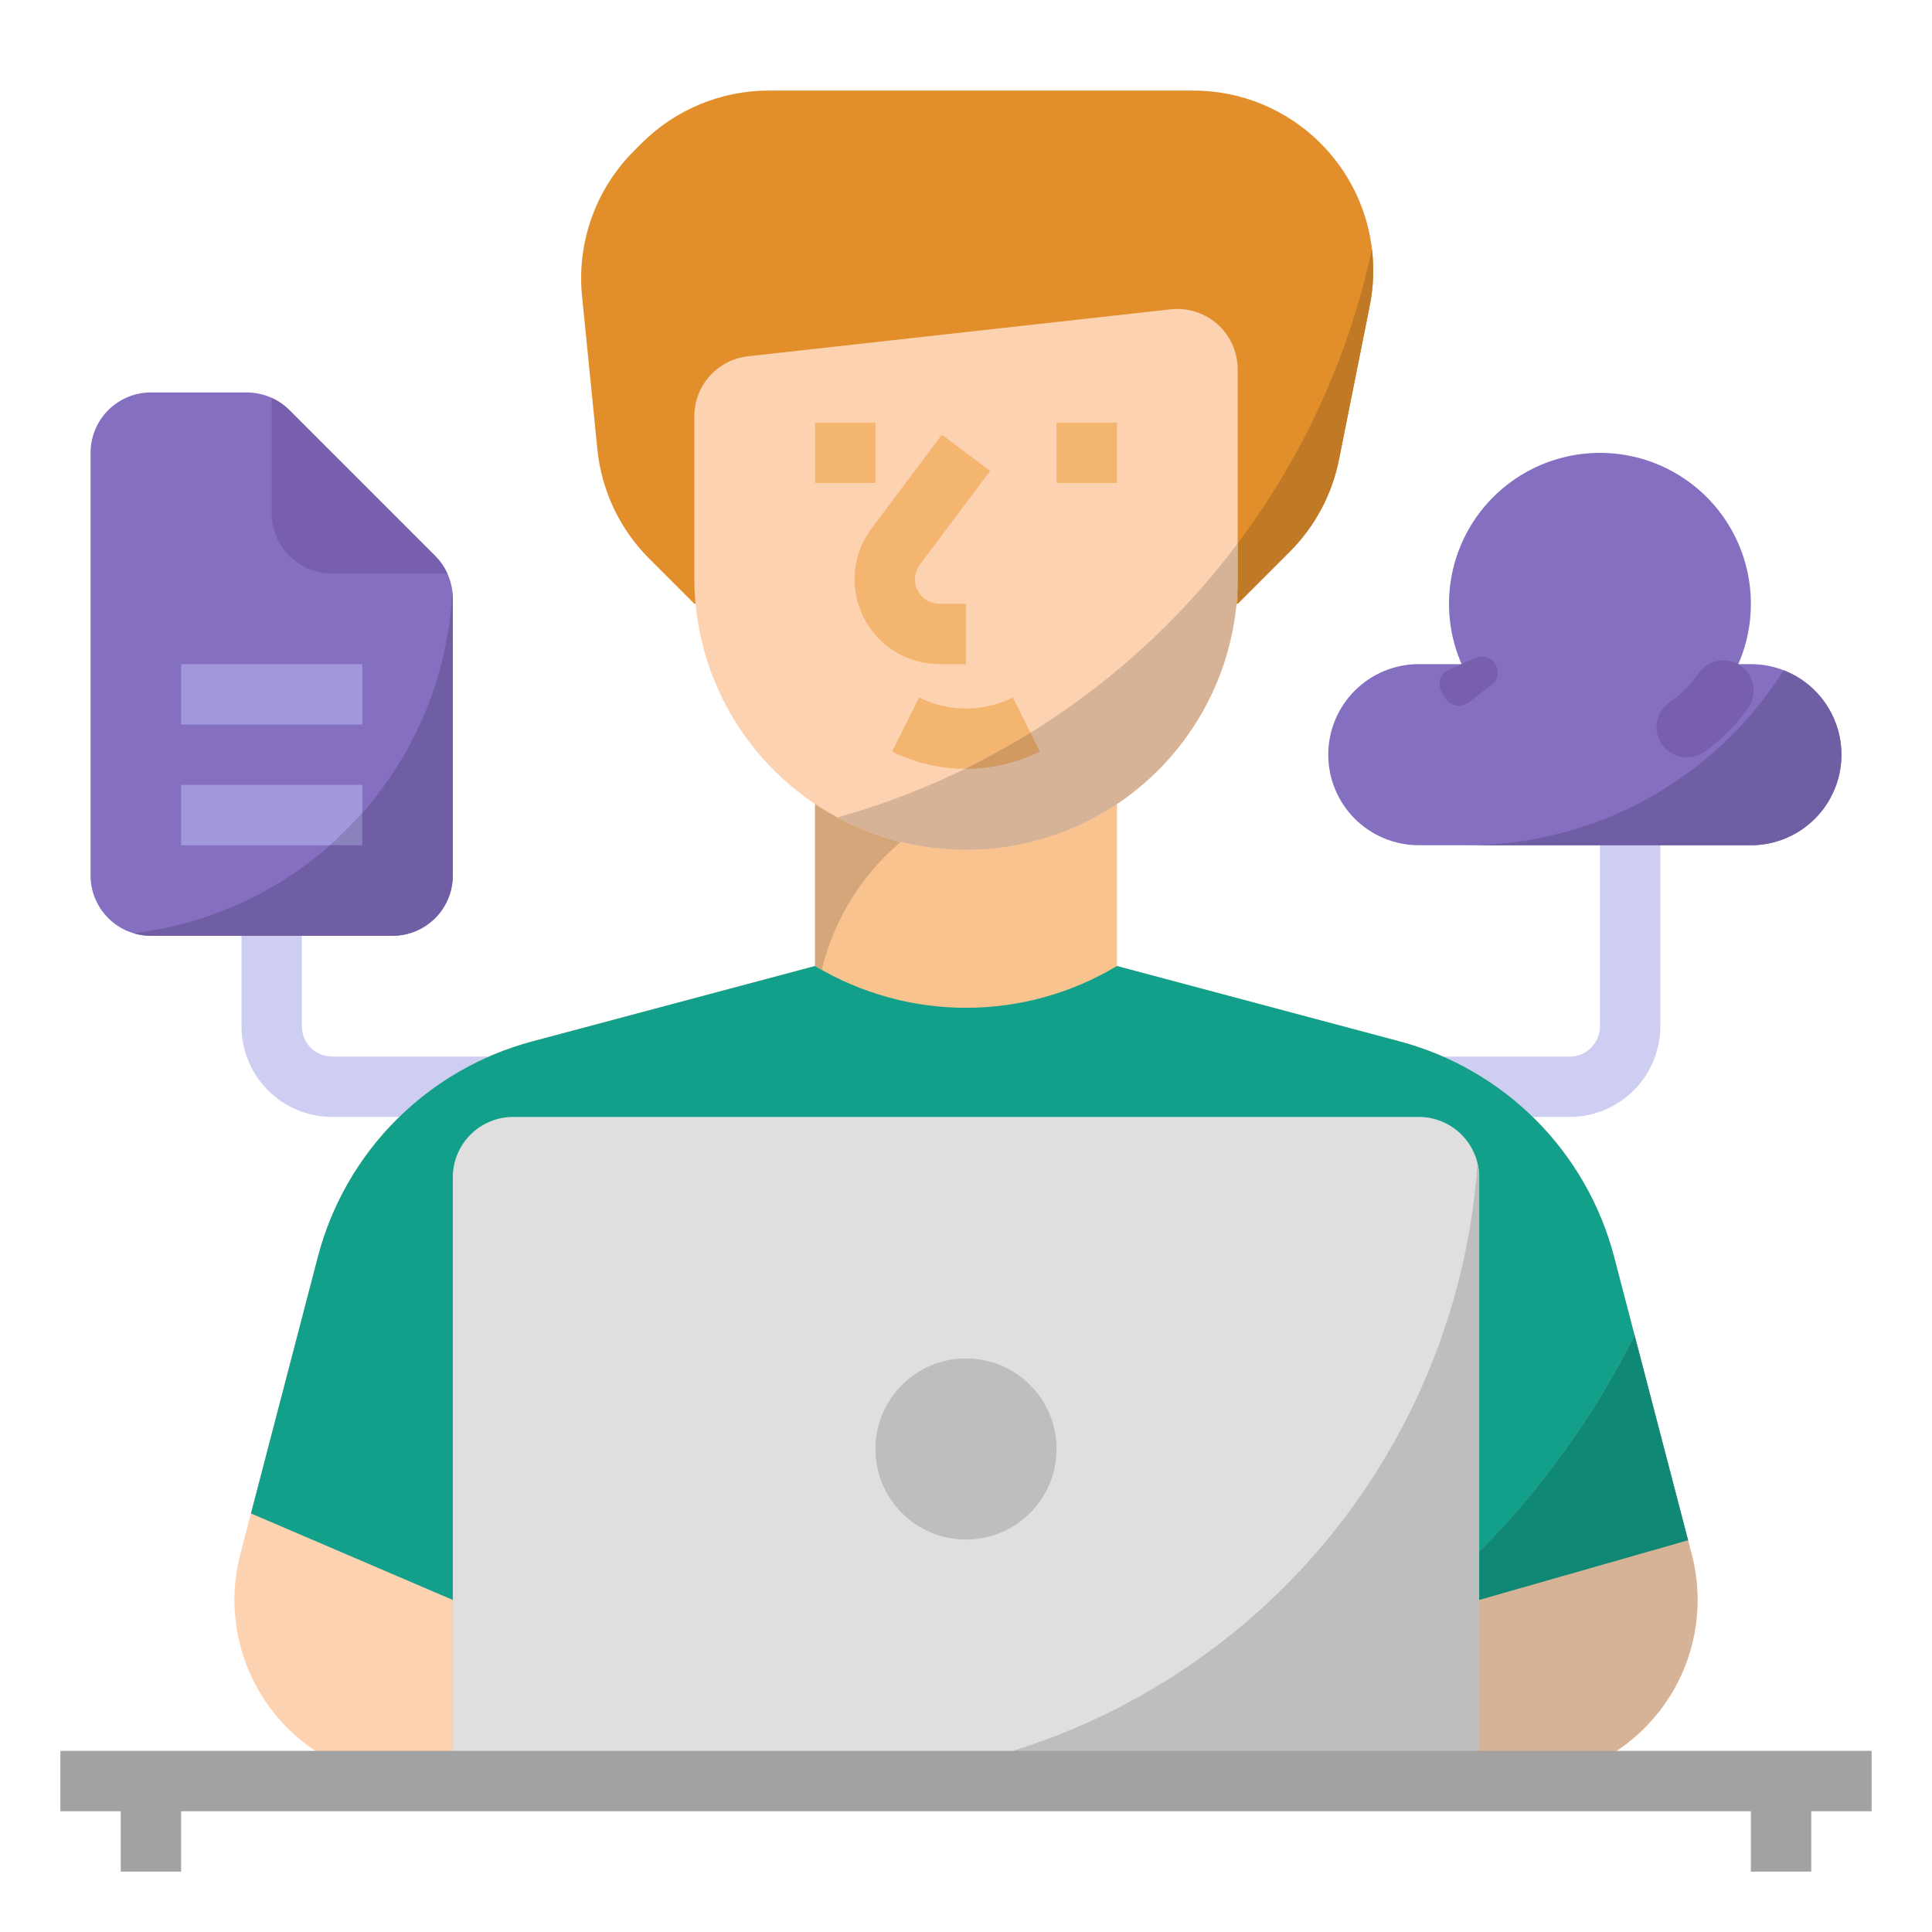 <?xml version="1.0" encoding="UTF-8" standalone="no"?> <svg width="512" height="512" viewBox="0 0 512 512" fill="none" xmlns="http://www.w3.org/2000/svg">
<path d="M416 296H360V280H416C418.121 279.998 420.154 279.154 421.654 277.654C423.154 276.154 423.998 274.121 424 272V224H440V272C439.993 278.363 437.462 284.463 432.963 288.963C428.463 293.462 422.363 295.993 416 296V296Z" fill="#CECEF2"/>
<path d="M464 175.999H460.669C463.322 169.912 464.418 163.26 463.858 156.643C463.298 150.027 461.1 143.654 457.462 138.099C453.824 132.544 448.86 127.983 443.018 124.826C437.176 121.669 430.641 120.016 424 120.016C417.36 120.016 410.825 121.669 404.983 124.826C399.141 127.983 394.177 132.544 390.539 138.099C386.901 143.654 384.702 150.027 384.142 156.643C383.583 163.26 384.679 169.912 387.332 175.999H376C369.635 175.999 363.53 178.527 359.029 183.028C354.529 187.529 352 193.633 352 199.999C352 206.364 354.529 212.468 359.029 216.969C363.53 221.47 369.635 223.999 376 223.999H464C470.365 223.999 476.47 221.47 480.971 216.969C485.471 212.468 488 206.364 488 199.999C488 193.633 485.471 187.529 480.971 183.028C476.47 178.527 470.365 175.999 464 175.999Z" fill="#846FC1"/>
<path d="M144 296H88C81.637 295.993 75.537 293.462 71.037 288.963C66.538 284.463 64.007 278.363 64 272V248H80V272C80.002 274.121 80.846 276.154 82.346 277.654C83.846 279.154 85.879 279.998 88 280H144V296Z" fill="#CECEF2"/>
<path d="M448.318 411.884L427.765 333.097C424.193 319.406 417.055 306.907 407.077 296.875C397.1 286.843 384.64 279.637 370.969 275.991L296.001 256H216.001L141.033 275.991C127.361 279.637 114.902 286.843 104.924 296.875C94.947 306.907 87.808 319.406 84.237 333.097L63.683 411.884C61.832 418.982 61.631 426.41 63.098 433.598C64.565 440.786 67.66 447.541 72.145 453.346C76.63 459.152 82.386 463.851 88.97 467.085C95.555 470.319 102.793 472 110.129 472H401.873C409.208 472 416.447 470.319 423.031 467.085C429.616 463.851 435.372 459.152 439.857 453.346C444.342 447.541 447.436 440.786 448.903 433.598C450.37 426.41 450.17 418.982 448.318 411.884V411.884Z" fill="#FCD2B1"/>
<path d="M427.765 333.097C424.194 319.406 417.055 306.907 407.078 296.875C397.1 286.843 384.64 279.637 370.969 275.991L296.001 256H216.001L141.033 275.991C127.362 279.637 114.902 286.843 104.924 296.875C94.947 306.907 87.808 319.406 84.237 333.097L66.504 401.073L120.001 424V464H392.001V424L447.354 408.185L427.765 333.097Z" fill="#12A08B"/>
<path d="M279.402 472.001H401.871C409.207 472.001 416.445 470.32 423.03 467.086C429.615 463.853 435.37 459.153 439.855 453.348C444.34 447.543 447.435 440.787 448.902 433.599C450.369 426.412 450.169 418.983 448.317 411.885L433.157 353.773C418.228 383.89 396.615 410.198 369.967 430.688C343.32 451.178 312.344 465.309 279.402 472.001V472.001Z" fill="#D6B397"/>
<path d="M376 296H136C131.757 296 127.687 297.686 124.686 300.686C121.686 303.687 120 307.757 120 312V472H392V312C392 307.757 390.314 303.687 387.314 300.686C384.313 297.686 380.243 296 376 296Z" fill="#DFDFDF"/>
<path d="M256 408C269.255 408 280 397.255 280 384C280 370.745 269.255 360 256 360C242.745 360 232 370.745 232 384C232 397.255 242.745 408 256 408Z" fill="#BEBEBE"/>
<path d="M115.314 147.314L76.686 108.686C75.201 107.201 73.437 106.022 71.496 105.218C69.554 104.414 67.474 104 65.373 104H40C35.757 104 31.687 105.686 28.686 108.686C25.686 111.687 24 115.757 24 120V232C24 236.243 25.686 240.313 28.686 243.314C31.687 246.314 35.757 248 40 248H104C108.243 248 112.313 246.314 115.314 243.314C118.314 240.313 120 236.243 120 232V158.627C120 156.526 119.586 154.446 118.782 152.505C117.978 150.563 116.799 148.799 115.314 147.314Z" fill="#846FC1"/>
<path d="M96 176H48V192H96V176Z" fill="#A299DD"/>
<path d="M96 208H48V224H96V208Z" fill="#A299DD"/>
<path d="M216 472H392V312C391.996 310.767 391.849 309.539 391.563 308.34C388.439 352.771 368.585 394.366 336.005 424.737C303.425 455.109 260.541 471.998 216 472V472Z" fill="#BEBEBE"/>
<path d="M496 464H16V480H32V496H48V480H464V496H480V480H496V464Z" fill="#A2A2A2"/>
<path d="M115.314 147.314L76.686 108.687C75.33 107.338 73.743 106.244 72 105.457V136.001C72 140.244 73.686 144.314 76.686 147.314C79.687 150.315 83.757 152.001 88 152.001H118.544C117.756 150.258 116.662 148.671 115.314 147.314Z" fill="#775FAD"/>
<path d="M439.675 195.93C438.934 194.253 438.795 192.371 439.282 190.603C439.769 188.835 440.852 187.29 442.348 186.23C445.418 184.086 448.086 181.418 450.23 178.348C451.29 176.852 452.835 175.769 454.603 175.282C456.371 174.795 458.253 174.934 459.93 175.675C461.019 176.153 461.988 176.867 462.767 177.766C463.546 178.664 464.115 179.725 464.433 180.87C464.752 182.016 464.811 183.218 464.607 184.39C464.404 185.562 463.942 186.673 463.256 187.644C460.083 192.155 456.155 196.083 451.644 199.256C450.673 199.942 449.561 200.404 448.39 200.607C447.218 200.811 446.016 200.752 444.87 200.433C443.725 200.115 442.664 199.546 441.766 198.767C440.867 197.988 440.153 197.019 439.675 195.93Z" fill="#775FAD"/>
<path d="M383.041 185.038C382.688 184.461 382.347 183.876 382.018 183.285C381.737 182.779 381.565 182.22 381.513 181.643C381.461 181.067 381.53 180.486 381.715 179.937C381.9 179.389 382.198 178.885 382.589 178.459C382.981 178.032 383.457 177.692 383.987 177.46L391.087 174.358C392.018 173.951 393.065 173.901 394.031 174.217C394.996 174.533 395.811 175.193 396.321 176.072L396.359 176.136C396.873 177.012 397.047 178.047 396.847 179.044C396.647 180.04 396.088 180.928 395.275 181.539L389.08 186.19C388.617 186.538 388.087 186.784 387.523 186.915C386.959 187.045 386.374 187.057 385.806 186.948C385.238 186.84 384.698 186.614 384.222 186.285C383.746 185.956 383.344 185.531 383.041 185.038Z" fill="#775FAD"/>
<path d="M472.685 177.625C463.733 191.832 451.325 203.538 436.621 211.648C421.916 219.758 405.396 224.007 388.604 223.998H464C469.599 223.998 475.022 222.041 479.33 218.465C483.637 214.889 486.56 209.919 487.59 204.416C488.621 198.913 487.695 193.223 484.973 188.33C482.251 183.438 477.904 179.651 472.685 177.625V177.625Z" fill="#705EA4"/>
<path d="M35.404 247.321C36.895 247.769 38.443 247.997 39.999 247.998H103.999C108.242 247.998 112.312 246.312 115.313 243.312C118.313 240.311 119.999 236.241 119.999 231.998V158.625C119.995 158.006 119.956 157.388 119.88 156.773C118.75 179.408 109.65 200.914 94.19 217.485C78.73 234.056 57.907 244.625 35.404 247.321V247.321Z" fill="#705EA4"/>
<path d="M96.001 223.999V215.465C93.338 218.484 90.489 221.335 87.471 223.999H96.001Z" fill="#8A82BC"/>
<path d="M433.158 353.773C422.612 375.011 408.715 394.412 392 411.231V424.001L447.353 408.186L433.158 353.773Z" fill="#0F8876"/>
<path d="M216 208V256C228.083 263.25 241.909 267.079 256 267.079C270.091 267.079 283.917 263.25 296 256V256V208H216Z" fill="#F9C38F"/>
<path d="M280 208H216V256C216.589 256.353 217.184 256.69 217.779 257.026C221.143 243.057 229.109 230.626 240.395 221.733C251.681 212.84 265.631 208.003 280 208Z" fill="#D4A67A"/>
<path d="M349.962 37.961C345.536 33.535 340.281 30.024 334.498 27.628C328.715 25.233 322.516 24 316.257 24H203.745C197.485 24 191.287 25.233 185.504 27.628C179.72 30.024 174.466 33.535 170.039 37.961L167.973 40.028C162.981 45.02 159.16 51.059 156.786 57.708C154.413 64.357 153.546 71.451 154.248 78.476L158.308 119.069C159.403 130.018 164.252 140.251 172.032 148.032L184.001 160H328.001L341.796 146.205C348.45 139.551 352.986 131.076 354.831 121.848L362.998 81.015C364.537 73.32 364.152 65.364 361.878 57.854C359.604 50.343 355.511 43.51 349.962 37.961V37.961Z" fill="#E28F2B"/>
<path d="M328 97.875V153.208C328 167.135 323.961 180.764 316.371 192.442C308.782 204.12 297.969 213.346 285.242 219.002H285.242C276.036 223.094 266.074 225.208 256 225.208C245.926 225.208 235.964 223.094 226.758 219.002H226.758C214.031 213.346 203.218 204.12 195.629 192.442C188.039 180.764 184 167.135 184 153.208V110.319C184 106.382 185.452 102.583 188.078 99.649C190.704 96.715 194.32 94.852 198.233 94.417L310.233 81.973C312.47 81.724 314.733 81.95 316.876 82.636C319.02 83.322 320.994 84.452 322.671 85.953C324.347 87.454 325.689 89.291 326.607 91.346C327.525 93.4 328 95.625 328 97.875Z" fill="#FCD2B1"/>
<path d="M232 112H216V128H232V112Z" fill="#F4B571"/>
<path d="M296 112H280V128H296V112Z" fill="#F4B571"/>
<path d="M256 175.999H248.945C244.771 175.999 240.68 174.837 237.13 172.642C233.58 170.448 230.711 167.309 228.845 163.576C226.979 159.843 226.189 155.665 226.563 151.508C226.938 147.352 228.463 143.382 230.967 140.043L249.6 115.199L262.401 124.799L243.767 149.644C243.046 150.605 242.606 151.748 242.498 152.946C242.39 154.143 242.618 155.346 243.155 156.421C243.693 157.497 244.519 158.401 245.542 159.033C246.564 159.664 247.743 159.999 248.945 159.999H256V175.999Z" fill="#F4B571"/>
<path d="M256 203.752C249.206 203.758 242.503 202.184 236.422 199.154L243.578 184.844C247.438 186.762 251.69 187.76 256 187.76C260.31 187.76 264.562 186.762 268.422 184.844L275.578 199.154C269.497 202.184 262.794 203.758 256 203.752V203.752Z" fill="#F4B571"/>
<path d="M363.572 65.981C357.52 94.253 345.381 120.867 328 143.973V159.999L341.795 146.205C348.449 139.55 352.985 131.075 354.831 121.847L362.997 81.015C363.984 76.065 364.178 70.991 363.572 65.981V65.981Z" fill="#C07A25"/>
<path d="M221.928 216.636C223.5 217.48 225.11 218.269 226.758 219.003L226.76 219.004C235.965 223.095 245.927 225.209 256 225.209C266.074 225.209 276.036 223.095 285.241 219.004L285.242 219.003C294.009 215.111 301.908 209.504 308.474 202.512C309.06 201.888 309.634 201.254 310.198 200.61C320.478 188.858 326.658 174.082 327.806 158.51C327.935 156.755 328 154.988 328 153.209V144.012C301.585 179.22 264.306 204.744 221.928 216.636V216.636Z" fill="#D6B397"/>
<path d="M256 203.755C262.794 203.761 269.497 202.187 275.578 199.157L273.089 194.18C267.492 197.643 261.718 200.832 255.768 203.748C255.845 203.748 255.922 203.755 256 203.755Z" fill="#D09A60"/>
</svg>
